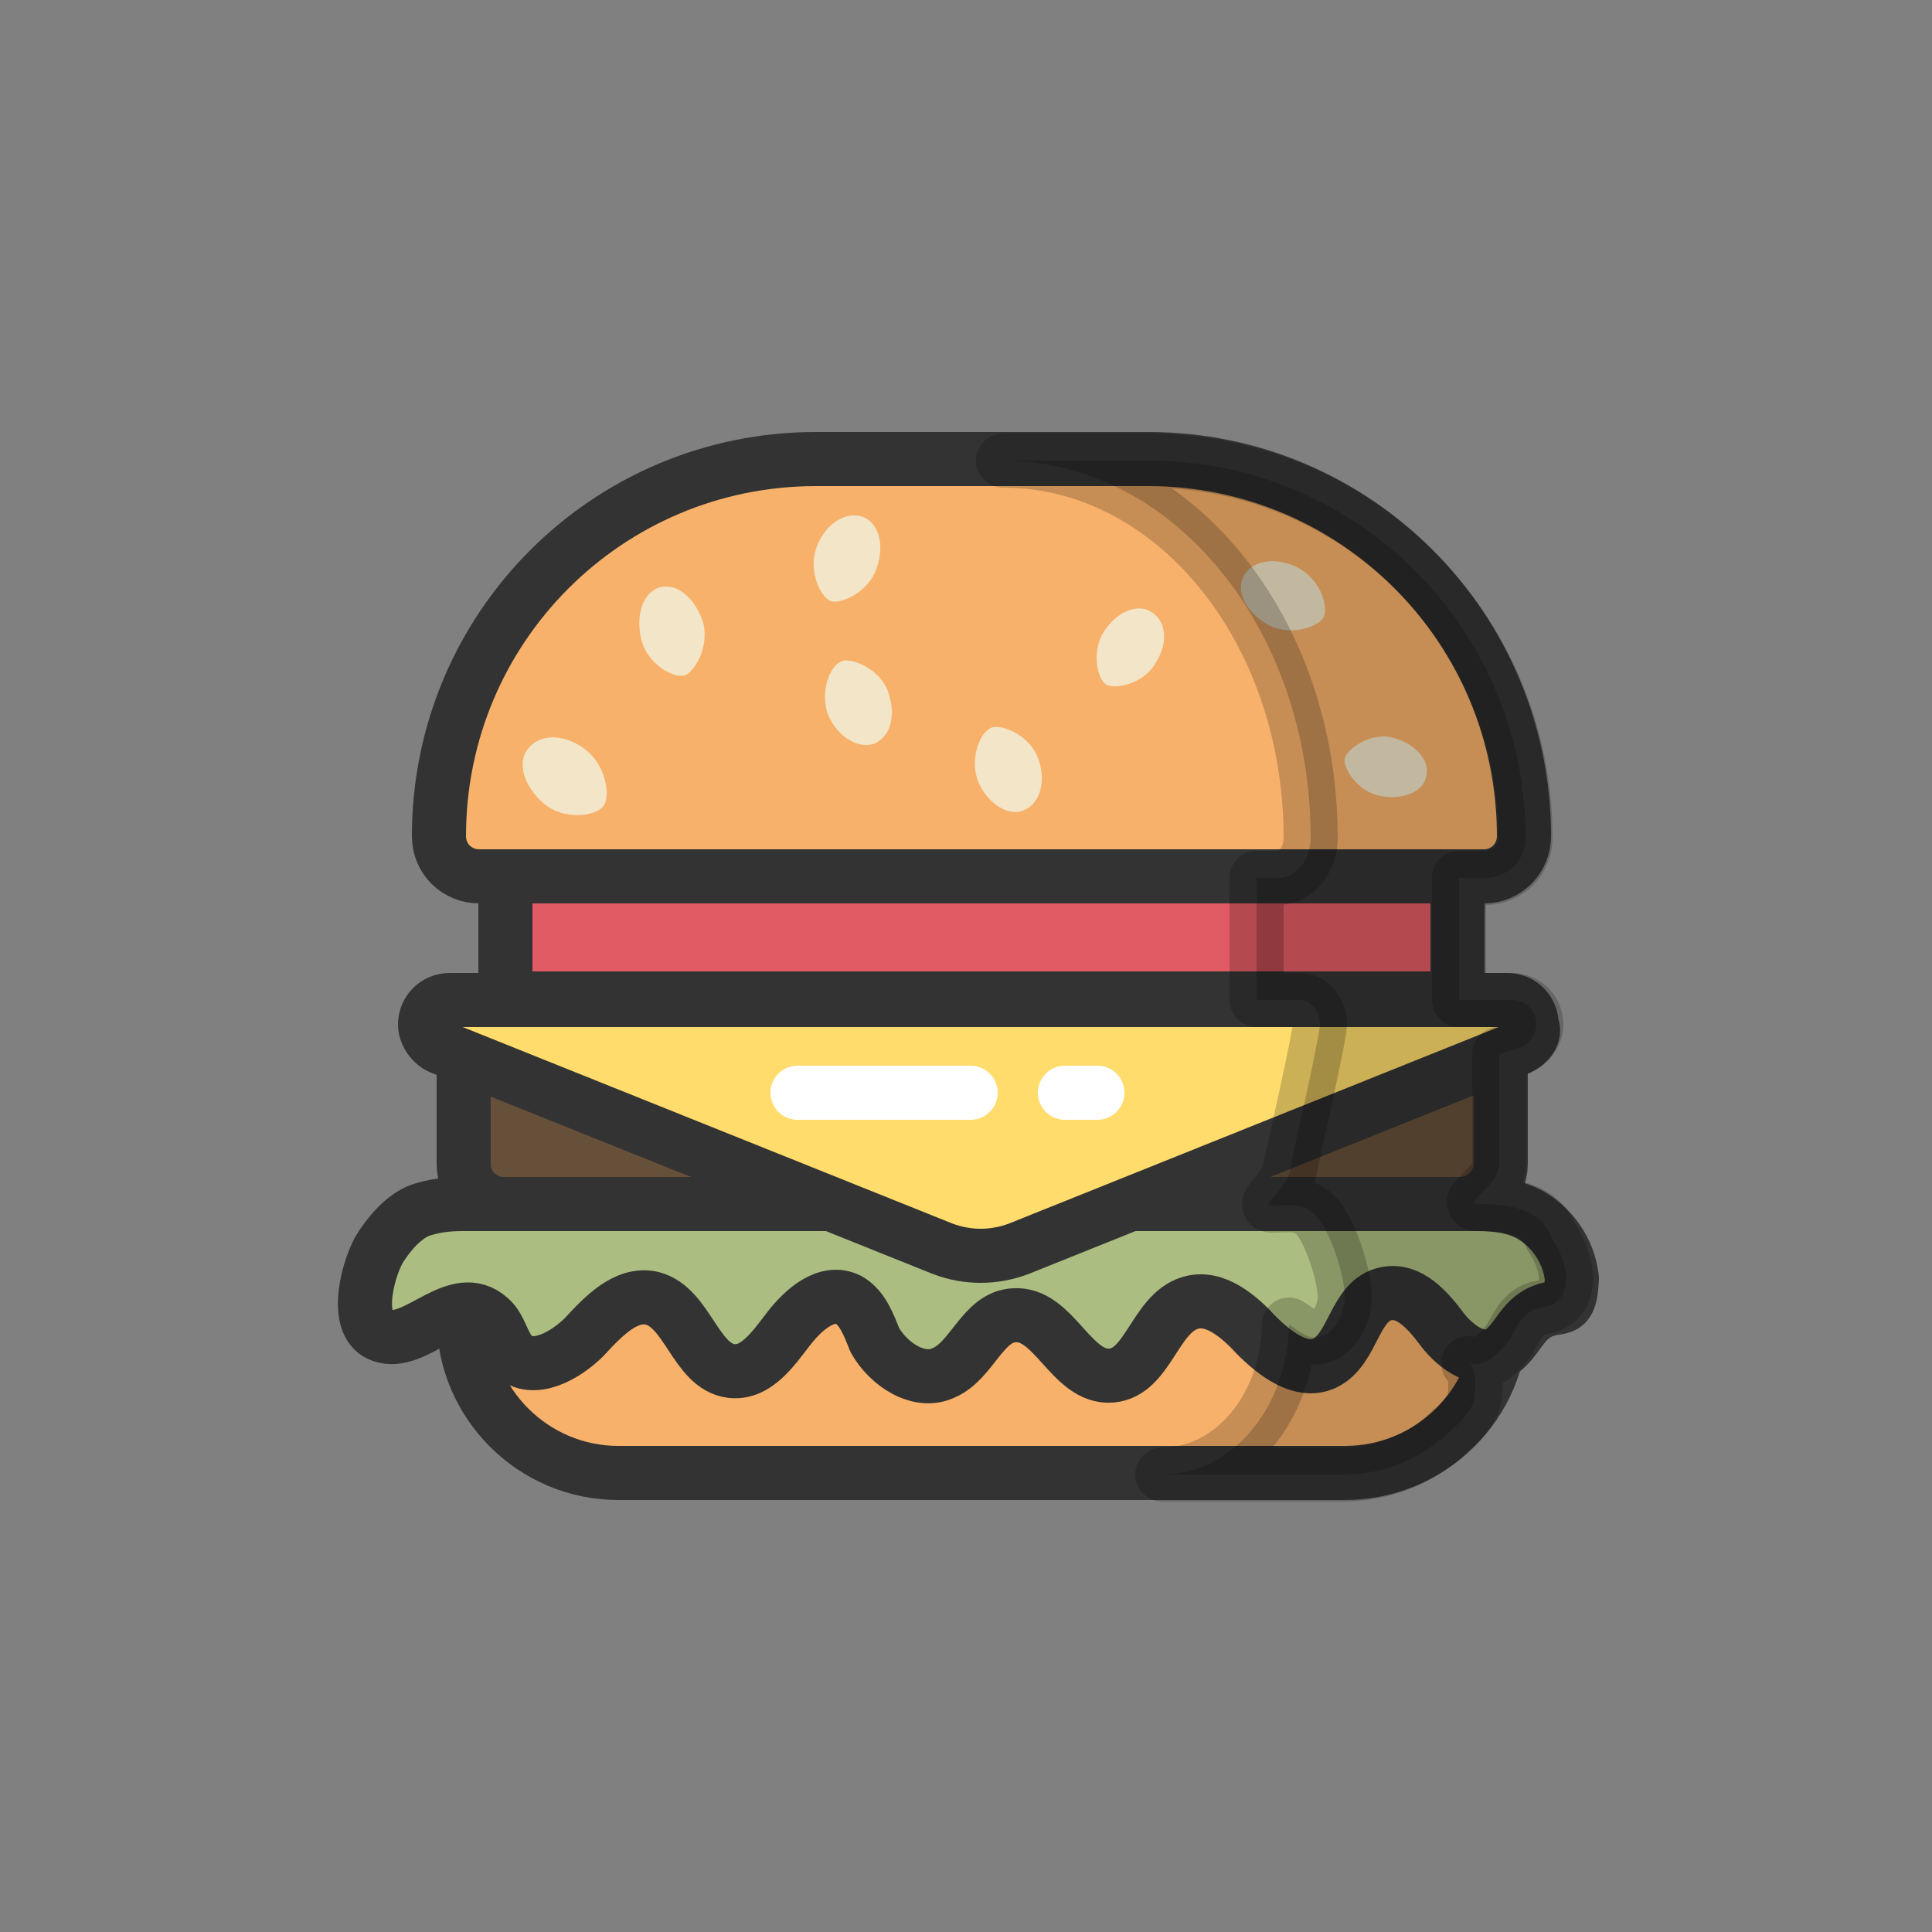 <?xml version="1.0" encoding="utf-8"?><svg xml:space="preserve" viewBox="0 0 100 100" y="0" x="0" xmlns="http://www.w3.org/2000/svg" id="圖層_1" version="1.1" width="47px" height="47px" xmlns:xlink="http://www.w3.org/1999/xlink" style="width:100%;height:100%;background-color:rgb(255, 255, 255);animation-play-state:paused" ><rect x="0" y="0" width="100" height="100" fill="#808080" stroke="none"/><g class="ldl-scale" style="transform-origin:50% 50% 0px;transform:rotate(0deg) scale(0.8);animation-play-state:paused" ><path stroke-miterlimit="10" stroke-width="3.5" stroke="#333" fill="#66503a" d="M82 65.4H20.1c-1.4 0-2.6-1.1-2.6-2.6v-7.4c0-1.4 1.1-2.6 2.6-2.6H82c1.4 0 2.6 1.1 2.6 2.6v7.4c0 1.4-1.2 2.6-2.6 2.6z" style="stroke:rgb(51, 51, 51);fill:rgb(102, 80, 58);animation-play-state:paused" ></path>
<path stroke-miterlimit="10" stroke-width="3.5" stroke="#333" fill="#f7b16a" d="M61.8 17.2H40.3c-13.5 0-24.4 10.9-24.4 24.4v0c0 1.5 1.2 2.6 2.6 2.6h65c1.5 0 2.6-1.2 2.6-2.6v0c0-13.5-10.9-24.4-24.3-24.4z" style="stroke:rgb(51, 51, 51);fill:rgb(247, 177, 106);animation-play-state:paused" ></path>
<path stroke-miterlimit="10" stroke-width="3.5" stroke="#333" fill="#f7b16a" d="M74.5 82.8h-47c-5.5 0-10-4.5-10-10v-.3c0-.9.7-1.6 1.6-1.6H83c.9 0 1.6.7 1.6 1.6v.3c0 5.5-4.5 10-10.1 10z" style="stroke:rgb(51, 51, 51);fill:rgb(247, 177, 106);animation-play-state:paused" ></path>
<path fill="#f3e5c7" d="M41.1 33.8c-.6-1.5.1-3.2.8-3.5.6-.3 2.4.4 3 1.8.6 1.5.3 3-.8 3.5-1 .4-2.4-.4-3-1.8z" style="fill:rgb(243, 229, 199);animation-play-state:paused" ></path>
<path fill="#f3e5c7" d="M50.8 38.1c-.6-1.5.1-3.2.8-3.5.6-.3 2.4.4 3 1.8s.3 3-.8 3.5c-1 .5-2.4-.4-3-1.8z" style="fill:rgb(243, 229, 199);animation-play-state:paused" ></path>
<path fill="#f3e5c7" d="M62.2 30.5c-.8 1.3-2.6 1.6-3.1 1.3-.6-.3-1-2.1-.2-3.4.8-1.3 2.2-1.9 3.1-1.3 1 .6 1.1 2.1.2 3.4z" style="fill:rgb(243, 229, 199);animation-play-state:paused" ></path>
<path fill="#f3e5c7" d="M71.6 24.3c1.4.8 1.9 2.6 1.5 3.2s-2.2 1.2-3.6.4-2.1-2.2-1.5-3.2c.6-1 2.2-1.2 3.6-.4z" style="fill:rgb(243, 229, 199);animation-play-state:paused" ></path>
<path fill="#f3e5c7" d="M25.5 36.1c1.3 1.1 1.5 3.1 1 3.6-.5.6-2.5.9-3.8-.2-1.3-1.1-1.8-2.7-1-3.6.8-1 2.5-.9 3.8.2z" style="fill:rgb(243, 229, 199);animation-play-state:paused" ></path>
<path fill="#f3e5c7" d="M33 27.8c.4 1.6-.6 3.2-1.2 3.4-.7.2-2.4-.7-2.8-2.3-.4-1.6.1-3.1 1.2-3.4 1.1-.3 2.3.7 2.8 2.3z" style="fill:rgb(243, 229, 199);animation-play-state:paused" ></path>
<path fill="#f3e5c7" d="M44.2 24.3c-.5 1.5-2.3 2.3-2.9 2.1-.7-.2-1.5-1.9-1-3.4s1.8-2.4 2.9-2.1 1.6 1.8 1 3.4z" style="fill:rgb(243, 229, 199);animation-play-state:paused" ></path>
<path fill="#f3e5c7" d="M76.8 39c-1.5-.3-2.4-1.8-2.3-2.4.1-.6 1.6-1.7 3-1.4s2.5 1.4 2.3 2.4c-.1 1.1-1.5 1.7-3 1.4z" style="fill:rgb(243, 229, 199);animation-play-state:paused" ></path>
<path d="M20.2 44.2h61.6v7.9H20.2z" fill="#e15b64" stroke-miterlimit="10" stroke-width="3.5" stroke="#333" style="stroke:rgb(51, 51, 51);fill:rgb(225, 91, 100);animation-play-state:paused" ></path>
<path stroke-miterlimit="10" stroke-width="3.5" stroke="#333" fill="#abbd81" stroke-linejoin="round" d="M86.5 66.1c-.9-.5-2-.7-3.4-.7H17.4c-.9 0-1.8.1-2.7.4-1.1.4-2.1 1.6-2.7 2.6-.8 1.5-1.6 4.9.2 5.5 2.2.8 4.8-3.1 7-1.1.7.6.8 1.7 1.5 2.4 1.3 1.2 3.4 0 4.6-1.2 1.2-1.3 2.7-2.9 4.4-2.5 2.3.6 2.8 4.4 5.1 4.7 1.6.2 2.7-1.4 3.7-2.7s2.5-2.6 3.9-1.9c.9.5 1.3 1.6 1.7 2.6.9 1.6 2.9 2.9 4.5 2.1 1.8-.8 2.5-3.6 4.5-3.7 2.6-.2 3.7 4.1 6.3 3.9 2.4-.2 2.8-4 5.1-4.7 1.6-.5 3.2.9 4.3 2.1 1.2 1.2 2.9 2.5 4.4 1.8 1.9-.9 1.9-4.1 4-4.5 1.5-.3 2.7 1.1 3.6 2.3.9 1.2 2.6 2.4 3.9 1.4.9-.7 1.2-1.7 2.1-2.3 1.5-1 2.3.3 2.4-2.4-.2-1.8-1.3-3.3-2.7-4.1z" style="stroke:rgb(51, 51, 51);fill:rgb(171, 189, 129);animation-play-state:paused" ></path>
<path stroke-miterlimit="10" stroke-width="3.5" stroke="#333" fill="#ffdc6c" d="M85.8 55.3l-32.4 13c-1.6.6-3.3.6-4.9 0l-32.4-13c-.6-.2-1.1-.9-1.1-1.5v0c0-.9.7-1.6 1.6-1.6H85c.9 0 1.6.7 1.6 1.6v0c.3.6-.2 1.2-.8 1.5z" style="stroke:rgb(51, 51, 51);fill:rgb(255, 220, 108);animation-play-state:paused" ></path>
<path stroke-miterlimit="10" stroke-linejoin="round" stroke-width="3.5" stroke="#000" opacity=".2" d="M86.5 66c-1-.5-2.1-.6-3.4-.6-1 0 1.4-1.2 1.4-2.6v-7.1l1.3-.4c.6-.2 1.1-.9 1.1-1.5 0-.9-.7-1.6-1.6-1.6h-3.4v-7.9h1.7c1.5 0 2.6-1.2 2.6-2.6 0-13.5-10.9-24.4-24.4-24.4h-9.4c11 0 19.9 10.9 19.9 24.4 0 1.5-1 2.6-2.1 2.6h-1.4v7.9h2.8c.7 0 1.3.7 1.3 1.6 0 .7-1.9 9.1-1.9 9.1 0 1.4-2 2.6-1.2 2.6.6 0 1.4-.1 2 .1.3.1.6.3.8.5.9.9 1.8 3.6 1.9 5.1.1 1.5-1 3.1-2.2 2.8-.5-.1-.9-.5-1.4-.8-.1 5.4-3.7 9.7-8.2 9.7h11.7c2.6 0 5.1-1 6.9-2.8.5-.4 1.3-1.2 1.5-1.8.2-.4.3-2.5-.3-2.6 1.1.3 2.1-.7 2.7-1.6.4-.7.7-1.4 1.4-1.8.3-.2.7-.2 1.1-.3 1.8-.7 1.1-3.1.2-4.4-.3-.8-.8-1.3-1.4-1.6z" style="stroke:rgb(0, 0, 0);animation-play-state:paused" ></path>
<path d="M56.4 58.2h2.1" stroke-miterlimit="10" stroke-width="3.5" stroke="#fff" fill="none" stroke-linecap="round" style="stroke:rgb(255, 255, 255);animation-play-state:paused" ></path>
<path d="M39.1 58.2h11.2" stroke-miterlimit="10" stroke-width="3.5" stroke="#fff" fill="none" stroke-linecap="round" style="stroke:rgb(255, 255, 255);animation-play-state:paused" ></path>
</g><!-- generated by https://loading.io/ --></svg>
